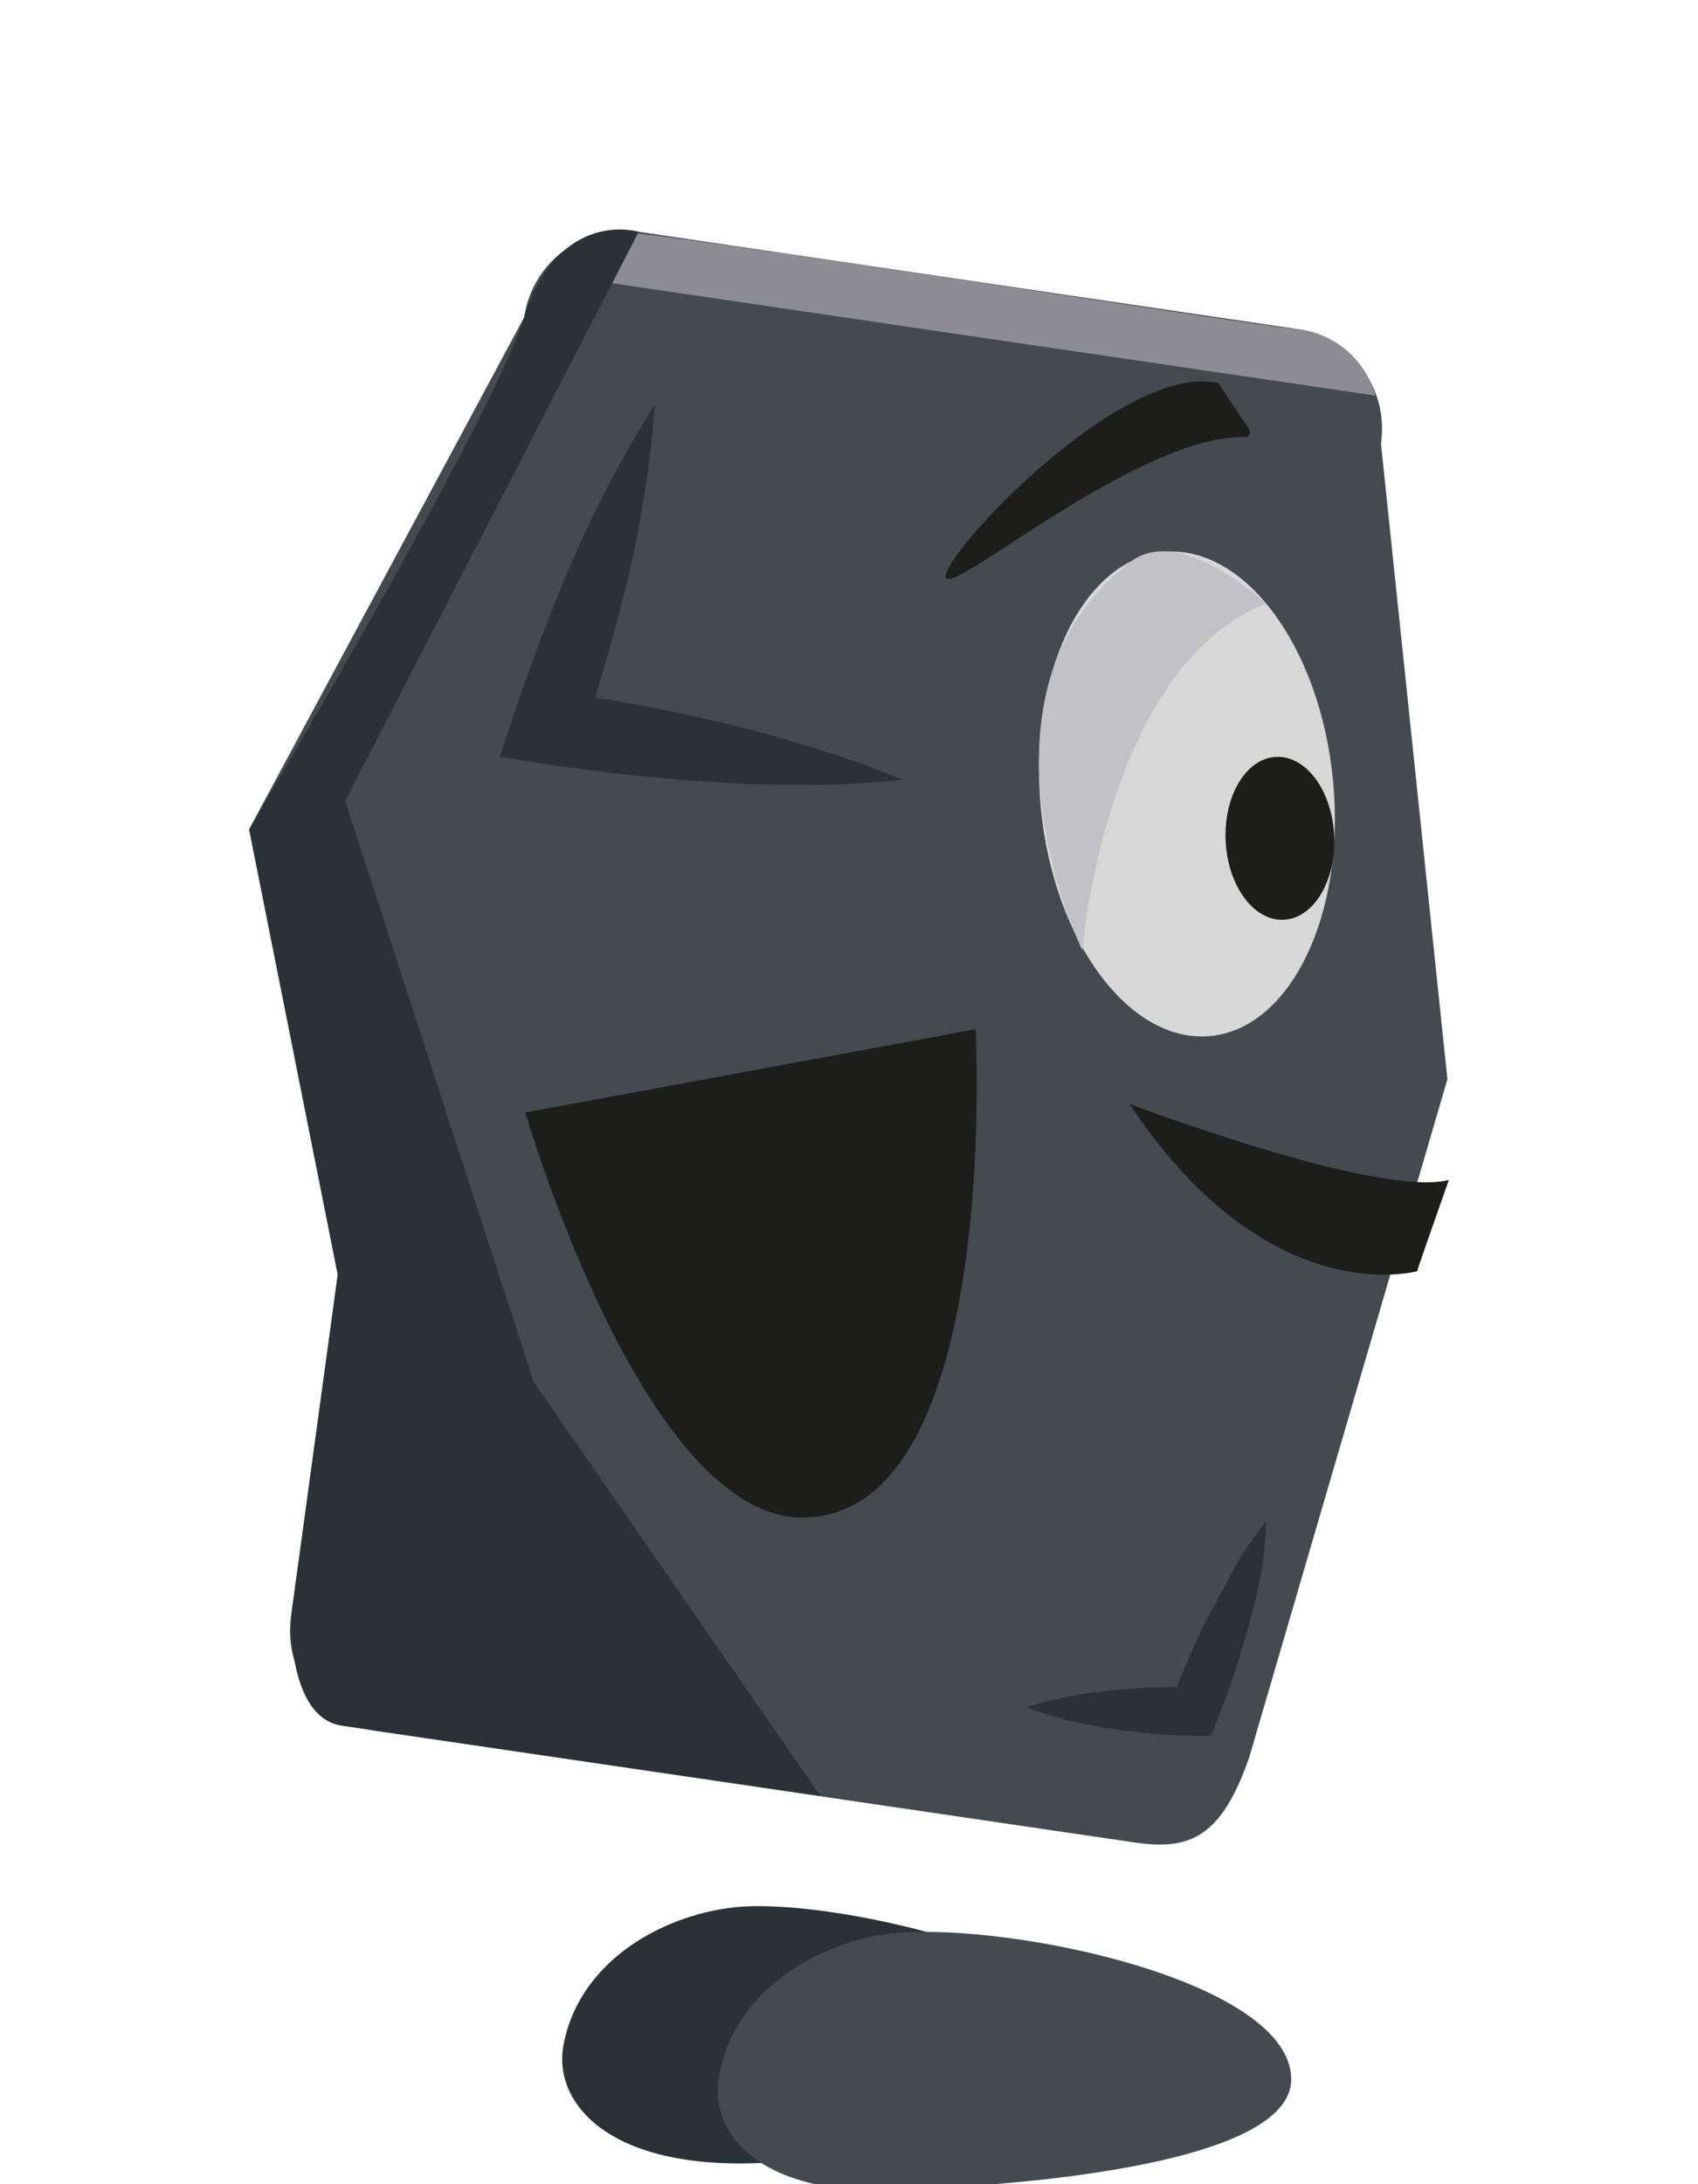 <svg id="Ebene_1" data-name="Ebene 1" xmlns="http://www.w3.org/2000/svg" viewBox="0 0 70 90"><defs><style>.cls-1{fill:#2c3137;}.cls-2{fill:#454a51;}.cls-3{fill:#d7d7d7;}.cls-4{fill:#c2c1c5;}.cls-5{fill:#1d1d1b;}.cls-6{fill:#8c8c92;}</style></defs><path class="cls-1" d="M31.48,89.12c-6.4.32-8.7-2.48-8.25-4.86.7-3.7,4.57-5.59,7.61-5.71,4.87-.18,16.1,2.82,16,6.73C46.69,89.41,31.48,89.12,31.48,89.12Z"/><path class="cls-2" d="M38.1,90.17c-6.38.63-8.81-2-8.48-4.45.52-3.73,4.29-5.81,7.32-6.07,4.86-.42,16.23,2,16.29,6C53.3,89.74,38.1,90.17,38.1,90.17Z"/><path class="cls-2" d="M46.78,75.92l-31.29-4.6A4.16,4.16,0,0,1,12,66.6l1.94-14.08L10.27,34.17l11.34-21.1a4.16,4.16,0,0,1,4.72-3.52l27.09,4a4.16,4.16,0,0,1,3.51,4.72l2.74,26.2L51.5,72.41C50.35,75.72,49.05,76.25,46.78,75.92Z"/><path class="cls-1" d="M27,16.66a46.29,46.29,0,0,1-1.07,7Q25.1,27.09,24,30.42l-1.2-1.94c2.44.34,4.86.79,7.26,1.37,1.21.28,2.4.63,3.59,1a36.8,36.8,0,0,1,3.55,1.28,37,37,0,0,1-3.77.21c-1.24,0-2.48,0-3.71-.1-2.47-.14-4.92-.41-7.36-.78l-1.76-.27.56-1.67c.74-2.22,1.56-4.4,2.5-6.55A46.43,46.43,0,0,1,27,16.66Z"/><path class="cls-1" d="M42.29,70.35a17.25,17.25,0,0,1,3.49-.69,28.94,28.94,0,0,1,3.48-.15l-1,.63c.25-.65.52-1.3.8-1.94s.58-1.28.92-1.9.66-1.25,1-1.86a18.6,18.6,0,0,1,1.22-1.77A19,19,0,0,1,52,64.81c-.14.69-.3,1.38-.49,2.06s-.4,1.35-.6,2-.47,1.32-.73,2l-.26.66-.69,0a27.11,27.11,0,0,1-3.47-.31A16.68,16.68,0,0,1,42.29,70.35Z"/><ellipse class="cls-3" cx="48.93" cy="32.72" rx="6.05" ry="10.02" transform="translate(-2.95 4.91) rotate(-5.58)"/><path class="cls-4" d="M44.62,39.16s.94-11.64,7.56-14.29c0,0-3.49-3.3-5.56-1.73C39.48,28.58,44.62,39.16,44.62,39.16Z"/><ellipse class="cls-5" cx="52.77" cy="34.54" rx="2.24" ry="3.36" transform="translate(-1.54 2.47) rotate(-2.64)"/><path class="cls-5" d="M46.57,45.49s10.21,3.88,13.16,3.13c-1.27,3.59-1.31,3.76-1.31,3.76S52.28,54.12,46.57,45.49Z"/><path class="cls-6" d="M56.7,16.3a3.76,3.76,0,0,0-3.48-2.76c-3-.36-26.83-4.1-27.42-3.94S24,9.34,23.12,11.36Z"/><path class="cls-1" d="M33.82,74,22,56.94,14.23,33,26.33,9.55s-3.27-1-4.72,3.52-11.34,21.1-11.34,21.1l3.65,18.35L12,66.6s-.16,4.18,2.1,4.51Z"/><path class="cls-5" d="M39,23.82c-.43-.65,6.94-8.66,11-8.07.1,0,.2,0,.26.09l1.23,1.84c.09.12,0,.34-.11.33C47,17.87,39.38,24.45,39,23.82Z"/><path class="cls-5" d="M21.66,45.84s4.88,16.91,11.56,16.69c8.08-.27,7-20.12,7-20.12Z"/></svg>